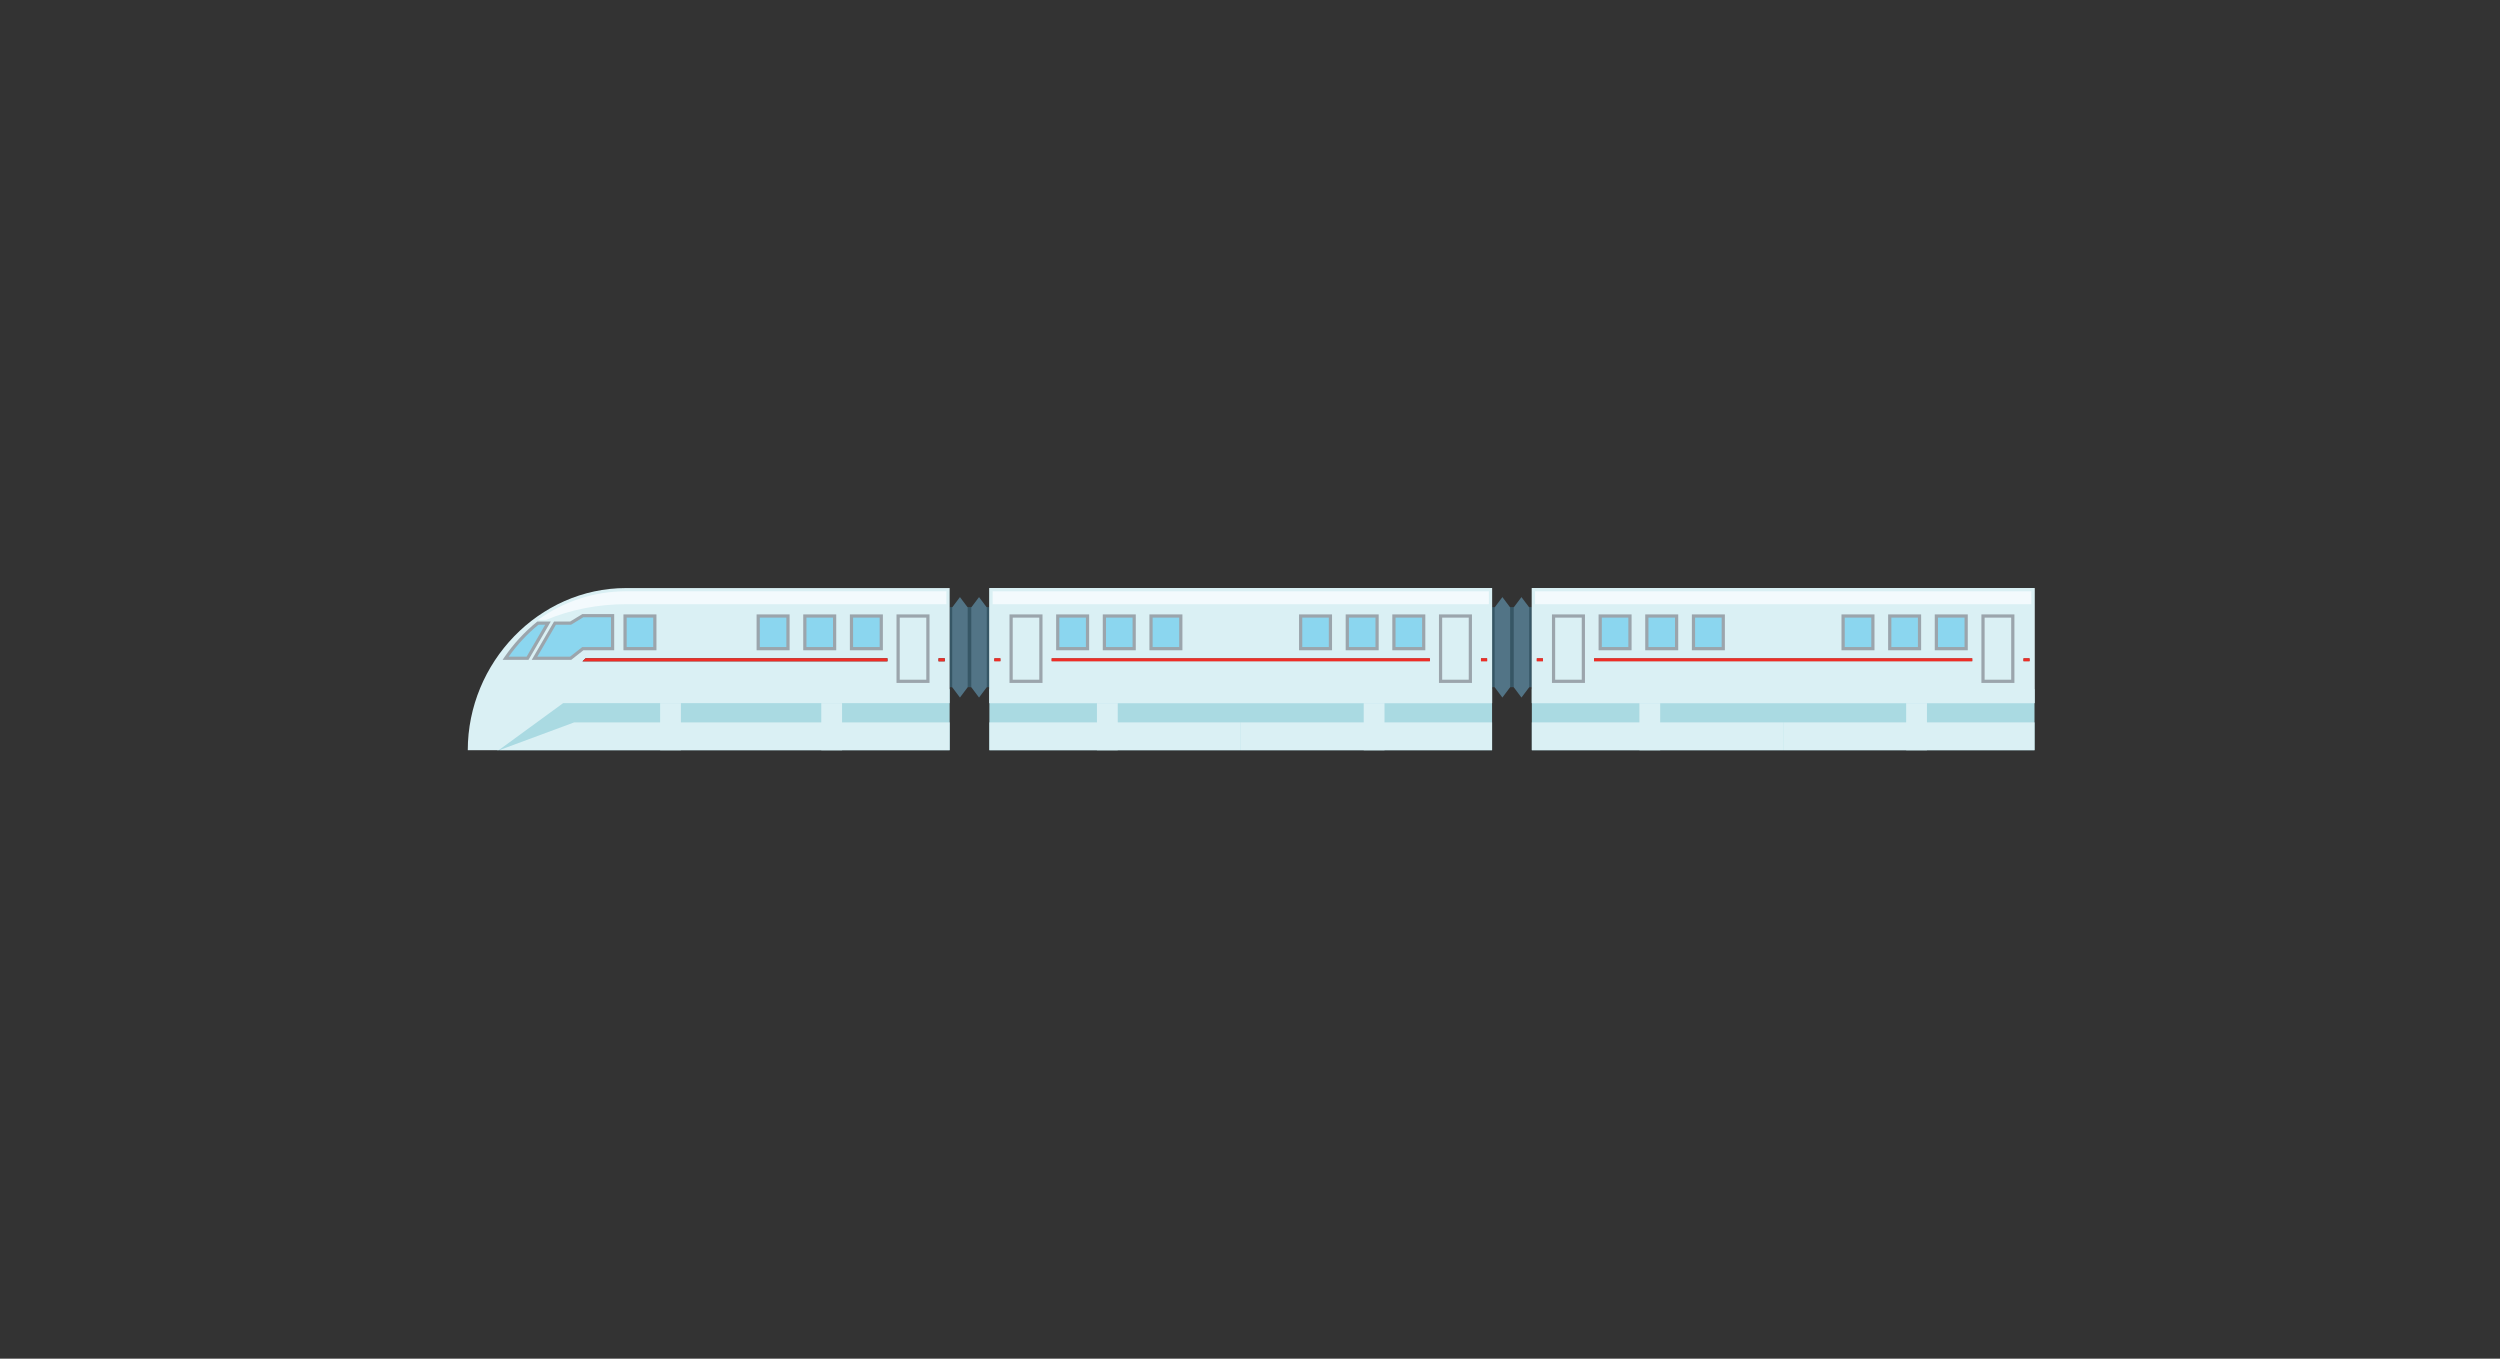 <?xml version="1.0" encoding="UTF-8"?><svg id="Layer_1" xmlns="http://www.w3.org/2000/svg" xmlns:xlink="http://www.w3.org/1999/xlink" viewBox="0 0 1920 1043.48"><rect x="0" y="0" width="1920" height="1043.48" fill="#333333" stroke="none"/><defs><style>.cls-1{fill:none;}.cls-2{clip-path:url(#clippath);}.cls-3{fill:#f3fafd;}.cls-4{fill:#ee2d26;}.cls-5{fill:#8bd6ef;}.cls-6{fill:#aadae2;}.cls-7{fill:#daf0f4;}.cls-8{fill:#365665;}.cls-9{fill:#9ba5ac;}.cls-10{fill:#527486;}.cls-11{fill:#c0bb68;stroke:#968f7d;stroke-miterlimit:10;stroke-width:2px;}</style><clipPath id="clippath"><rect class="cls-1" x="-1940" width="1920" height="1043.48"/></clipPath></defs><g class="cls-2"><g><path class="cls-11" d="M1916.83,1251.78c-20.09-30.31-42.65-57.81-83.19-62.39-5.99-.7-11.99-.7-17.98-.35,.7-5.99,1.41-11.63,1.76-17.27,2.47-28.9,16.21-49.35,32.43-72.26,9.16-12.34,18.33-26.08,18.68-40.54,2.47-.35,4.93-1.06,7.4-1.41,44.06-8.46,14.1-55.69,17.98-92.35,5.29-47.23,36.66-86.01,72.61-115.26,41.24-33.49,106.45-68.03,79.66-134.3-6.7-16.21-23.97-30.31-32.43-45.47-10.22-17.98-17.62-39.12-27.85-57.81-8.46-15.16-18.33-29.26-24.32-45.47,29.96-3.88,58.16-13.39,82.13-32.78,36.31-28.9,62.39-59.22,109.62-72.26,29.26-8.11,68.03-10.93,97.28-1.41,39.83,12.69,64.51,38.77,110.68,34.9,47.23-3.88,81.78-32.43,129.72-21.5,27.49,6.35,40.18,17.98,69.44,18.33,18.33,0,38.07,1.41,56.4-1.41,41.95-6.7,73.32-3.88,115.97,4.23,41.59,7.75,116.32,37.01,152.98,1.41,32.07-31.37,1.41-78.96,35.25-109.98,28.9-26.44,97.64-19.03,101.87-66.62,0-.7,0-1.76,.35-2.47,20.44,7.05,46.88,11.63,57.46,4.23,20.8-14.45,3.88-58.87,30.31-70.15,9.87-4.23,22.56,3.88,33.84,4.23,15.86,0,23.26-5.64,35.95-13.39,24.32-15.16,50.05-19.39,78.96-16.57,14.45,1.06,32.43,5.64,44.06,15.16,12.34,10.22,11.99,23.26,19.74,36.66,8.81,15.16,22.91,16.21,33.84,28.2,8.46,9.16,9.87,21.15,13.04,32.78,5.29,21.5,9.17,65.56,33.14,72.61,11.98,3.88,26.08-5.29,37.72-5.99,16.22-.7,25.38,3.53,38.77,11.99,27.14,16.57,41.95,39.83,57.1,66.62,7.75,13.75,17.62,31.37,29.96,41.24,17.98,14.1,27.14,6.7,45.82,3.88,19.39-2.82,47.23-2.82,65.91,2.11,16.92,4.94,27.85,16.21,46.88,14.1,34.19-4.23,40.89-42.65,74.02-48.29,45.12-7.05,66.27,15.86,100.46,40.89,46.18,33.13,86.01,12.69,137.82,9.16,23.62-1.41,51.46-6.35,73.32,3.88,20.09,9.52,32.07,21.85,53.58,26.44,39.83,8.81,114.56,15.51,105.75,72.61-2.47,16.92-10.58,28.55-10.22,46.53,.7,35.95,22.91,69.44,34.19,102.57,7.75,23.26,15.16,48.64,17.27,72.96,2.82,29.61-15.16,38.77-41.24,50.05-56.75,23.62-148.05,56.05-149.81,131.83-.7,23.97,7.4,31.02-7.75,52.17-3.17,4.58-6.7,8.81-10.57,12.34-19.03,20.09-42.3,30.31-65.56,46.53-11.28,8.11-61.68,55.69-71.91,38.78-47.59-3.17-62.39,48.29-95.88,65.91-22.21,11.63-55.69,5.99-75.78,21.5-9.52,7.4-8.81,15.51-15.86,24.32-9.16,11.63-8.11,5.64-21.85,9.87-28.55,8.46-31.02,19.04-44.06,44.06-10.93,21.5-27.85,33.49-52.17,35.95-37.72,3.53-81.07-8.46-117.38,1.41-13.75,3.88-22.56,11.99-31.02,20.8-5.29,5.29-10.22,10.93-16.22,15.86-16.57,13.39-38.07,11.63-59.92,11.63-49.35,0-109.63,22.56-158.62,5.29-9.16-3.17-22.91-11.99-24.32-23.27-1.41-13.04,5.64-12.34,13.75-21.85,21.15-25.38,9.52-41.59-17.62-57.46-19.39-11.63-39.48-13.75-58.87,1.41-13.75,11.28-24.32,47.58-48.29,34.54-17.63-9.87-22.91-88.12-45.47-44.77-12.34,23.97-19.39,63.8-13.04,90.24,4.58,17.27,22.91,45.82,1.06,59.92-19.74,12.69-43-13.75-63.8-9.87-5.29,23.26,.35,43.36,3.53,65.21,4.23,28.2-10.22,38.77-37.01,52.17-15.86,7.75-38.42,15.16-31.73,38.78,3.53,13.04,17.98,17.27,19.04,31.72,.7,9.16-3.53,17.27-9.52,23.97-25.03-37.01-60.27-16.21-96.93,4.94-36.31,21.15-67.68,20.44-91.3-2.12,2.47-12.69,4.94-25.38,9.52-35.25,13.04-27.49,37.01-47.59,53.58-72.97,10.22-16.21,17.62-33.13,16.92-52.52-.35-13.39-10.93-32.43-9.52-44.41,2.47-21.15,6.35-6.7,19.04-7.05,14.1,0,20.09-8.11,33.13-11.28,16.22-3.88,39.48,0,56.4,.35,28.9,0,38.07-2.82,30.67-32.78-4.93-20.8-9.52-43.71-28.2-54.63-18.33-10.93-41.59-10.58-54.28-30.31-12.34-19.74,0-44.77-14.8-61.69-16.92-19.04-38.42-11.99-49-38.77-13.75-34.19,7.05-72.26-28.55-93.06-38.77-22.56-75.43-2.11-114.91-9.16-35.25-5.99-60.28-40.54-97.29-45.82-20.09-2.82-34.9,5.29-53.22,11.28-18.68,5.64-34.54,5.64-54.28,5.99-33.84,.35-36.31,17.98-38.42,38.77-32.43,0-52.52,24.67-77.2,45.82-29.61,24.67-69.79,48.29-106.8,60.28-47.58,15.51-60.98-12.34-102.93-21.85-29.61-7.05-70.85,.7-102.93-2.82-29.96-3.17-63.45-1.41-93.41-2.82-12.34-.7-32.78-3.52-44.06,0-3.88,1.06-6.35,2.11-8.46,2.82Z"/><path class="cls-11" d="M1918.94,92.1c-13.04-31.02-30.67-58.51-55.69-74.73v-2.82c.7-14.1,6.7-35.6,1.41-49-5.64-14.45-21.15-15.16-31.02-25.02-12.69-12.34-13.39-32.43-24.32-46.53-23.26-30.31-52.87-21.5-84.6-15.16-27.85,5.64-49.35-4.23-72.96-18.68-8.11-4.94-15.51-9.16-22.21-11.28v-.35c-1.76-10.58-4.94-19.39-10.57-32.43-9.87-22.21-3.17-46.88-13.04-68.74-11.63-26.09-30.67-50.41-14.45-73.32,2.11-3.17,5.64-6.7,9.87-10.22,27.85-22.21,55.34-47.58,90.59-51.11,40.18-3.88,83.19,3.17,123.37-2.47,21.85-2.82,40.54-13.75,63.8-13.75s43.71,10.57,66.27,11.63c51.46,2.11,56.75-72.61,106.1-18.68,9.87,10.57,4.93,12.34,20.8,16.21,10.93,2.82,23.62-1.41,35.25,0,28.2,4.23,34.54,25.03,57.81,39.13,19.39,11.63,43,15.86,60.98,29.96,8.11,6.35,16.92,15.51,22.91,24.68,1.06,1.41,2.12,2.82,2.82,4.23,5.64,10.22,4.23,23.26,9.16,32.43,11.98,21.85,35.6,29.61,16.21,59.92-18.68,29.96-59.92,26.79-80.72,49-34.19,37.01,3.88,115.97-3.17,157.21-11.28,3.53-25.03,4.58-37.36,3.17-10.57-1.06-30.67-10.57-41.24-4.58-10.93,5.64-15.51,28.9-22.91,40.54-9.16,14.1-22.56,26.79-37.72,33.84-27.49,12.69-59.57,4.94-89.88,7.05-16.92,1.06-31.37,5.99-45.47,9.87Z"/><path class="cls-11" d="M2153.35,461.86c-47.23,13.04-73.32,43.36-109.62,72.26-23.97,19.39-52.17,28.9-82.13,32.78-2.47-5.99-4.23-11.98-4.94-18.68-2.47-19.39,1.76-39.48-.7-58.86-4.58-44.06-75.43-60.63-26.08-98.35,35.6-27.49,79.31-26.08,77.55-81.78-1.06-52.17-48.64-73.67-59.92-121.26-6.7-29.26-15.16-64.15-28.55-95.88,14.1-3.88,28.55-8.81,45.47-9.87,30.31-2.11,62.39,5.64,89.88-7.05,15.16-7.05,28.55-19.74,37.72-33.84,7.4-11.63,11.99-34.9,22.91-40.54,10.57-5.99,30.67,3.53,41.24,4.58,12.34,1.41,26.08,.35,37.36-3.17,7.05-41.24-31.02-120.2,3.17-157.21,20.8-22.21,62.04-19.03,80.72-49,19.39-30.31-4.23-38.07-16.21-59.92-4.94-9.16-3.53-22.21-9.16-32.43-.7-1.41-1.76-2.82-2.82-4.23,7.05-19.04,14.1-38.78,39.48-44.41,18.68-3.88,37.01,4.93,53.93-6.7,20.44-14.1,21.85-36.66,44.41-50.41,10.93-6.7,21.15-9.52,31.37-9.87,28.9-2.11,56.05,13.39,87.77,5.99,20.8-5.29,42.65-17.98,66.27-11.63,22.91,6.35,33.13,26.09,61.68,24.67,25.38-1.41,38.07-15.16,64.15-9.52,21.85,4.58,40.89,16.21,58.16,31.37,20.09,17.27,19.04,29.61,27.85,53.58,7.4,19.74,25.38,34.54,27.49,53.93,3.17,30.31-45.12,69.44-33.84,91.65,10.58,20.44,64.15,26.09,82.13,50.76,16.57,22.56,21.5,44.77,47.94,57.1,11.63,5.64,23.26,4.94,33.49,9.17,16.57,7.4,18.33,17.98,30.31,26.79,37.72,28.2,121.61,13.04,108.57,91.3-4.93,30.67-17.98,63.45-51.11,66.62-30.31,2.47-54.28-22.56-84.24-17.98-17.63,45.47,27.14,65.56,46.17,100.81,12.34,22.56,32.78,78.25,32.08,104.69-.35,.7-.35,1.76-.35,2.47-4.23,47.59-72.96,40.18-101.87,66.62-33.84,31.02-3.17,78.6-35.25,109.98-36.66,35.6-111.39,6.35-152.98-1.41-42.65-8.11-74.02-10.93-115.97-4.23-18.33,2.82-38.07,1.41-56.4,1.41-29.26-.35-41.95-11.98-69.44-18.33-47.94-10.93-82.48,17.62-129.72,21.5-46.17,3.88-70.85-22.21-110.68-34.9-29.26-9.52-68.03-6.7-97.28,1.41Z"/><path class="cls-11" d="M1686.3,1160.84c-21.85,2.12-38.77-2.82-59.92-4.93-15.86-1.41-42.65,2.11-54.28,13.75-10.22,10.22-8.46,28.2-17.62,39.48-19.04,23.97-50.76,15.16-77.55,15.16-17.27,0-22.21-1.06-33.49,11.28-11.98,12.69-21.85,23.62-39.48,28.9-28.9,8.46-62.39,3.17-74.73,38.07-5.99,16.92-7.4,23.26-27.49,25.03-18.68,1.76-40.18,1.76-58.51,0-34.55-3.17-69.44-24.32-101.52-36.66-14.1-5.29-26.44-9.87-38.07-19.74-5.99-4.93-13.39-11.28-20.8-17.27-4.23-33.49,.35-68.38,1.06-102.57,5.99-4.94,11.28-10.58,15.16-16.57,9.16-13.75,8.81-24.67,25.03-31.72,37.01-16.21,85.3,10.22,114.56-29.61,21.85-29.61,11.98-60.98,49.7-81.78,21.85-11.99,39.48-8.81,58.51-5.29,9.52,1.76,19.74,3.52,30.67,3.88,33.49,.35,57.1-38.77,92.7-6.7,10.93,9.52,12.69,28.9,26.79,36.31,20.09,10.22,39.12-6.35,56.04-14.8,18.68-9.52,32.78-7.4,54.28-8.46,27.14-1.41,53.93-11.28,81.07-14.8,17.27-2.47,38.07-4.23,55.69-2.12,27.49,3.53,40.54,22.91,63.1,35.6,17.62,10.22,44.77,6.34,56.05,24.67,3.88,6.7,5.29,13.04,5.29,19.03-.35,14.45-9.52,28.2-18.68,40.54-16.21,22.91-29.96,43.36-32.43,72.26-.35,5.64-1.06,11.28-1.76,17.27-10.93,1.06-22.21,2.82-33.14,1.76-20.8-1.06-34.19-10.93-51.81-21.85-15.86-10.22-25.73-9.87-44.41-8.11Z"/><path class="cls-11" d="M1465.64-52.07c-5.64-21.85-.35-47.94,24.67-50.05,26.44-2.47,48.64,23.26,76.14,20.44,29.26-3.52,20.44-28.55,29.26-50.76,8.11-20.8,19.74-23.97,33.84-19.03v.35c6.7,2.12,14.1,6.35,22.21,11.28,23.61,14.45,45.12,24.32,72.96,18.68,31.72-6.35,61.33-15.16,84.6,15.16,10.93,14.1,11.63,34.19,24.32,46.53,9.87,9.87,25.38,10.57,31.02,25.02,5.29,13.39-.7,34.9-1.41,49v2.82c-20.09-13.75-44.77-20.09-75.79-14.8-40.89,7.05-81.78,19.39-124.78,20.8-52.52,1.76-100.46-20.44-152.27-20.8-32.78,0-51.46,31.72-77.19,37.36,4.58-15.86,15.86-29.61,27.49-38.77,29.61-22.21,13.04-21.85,4.94-53.23Z"/><path class="cls-11" d="M1004.59,787.56c5.64-11.98,20.8-19.74,16.57-35.95-4.93-17.27-28.55-9.87-44.77-11.28-31.37-3.17-63.45-8.81-88.47-28.2-17.98-14.1-40.54-22.56-60.28-35.25v-1.06c1.76-15.86,13.75-24.32,11.63-41.24-1.41-11.99-8.81-26.44-14.45-36.66-14.8-26.44-38.07-49.7-30.31-81.07,4.23-15.86,9.52-27.49,7.05-44.77-2.47-19.74-21.15-37.72-22.21-55.34-.7-12.34,11.99-24.67,11.99-37.72-.35-18.68-17.98-31.73-28.9-44.77-27.14-33.13-23.62-36.66,.7-65.56,15.51-17.98,19.39-54.99,14.8-84.25,10.58-8.11,20.09-18.33,30.31-35.6,18.33-31.02,45.47-57.46,81.42-69.79,18.68-6.34,39.48-5.64,56.75-13.75,20.8-9.52,38.42-26.79,56.4-40.18,30.31-22.56,64.51-43,99.75-56.05,38.07-14.45,84.24-24.67,125.48-20.44,46.88,4.94,55.69,34.54,90.59,58.16,15.51,10.58,32.78,6.35,49.35,10.58,16.92,4.58,25.73,14.1,41.59,20.44,8.81,3.53,16.21,3.88,23.62,2.12,25.73-5.64,44.41-37.36,77.19-37.36,51.82,.35,99.75,22.56,152.27,20.8,43-1.41,83.89-13.75,124.78-20.8,31.02-5.29,55.69,1.06,75.79,14.8,25.03,16.21,42.65,43.71,55.69,74.73,13.39,31.72,21.85,66.62,28.55,95.88,11.28,47.59,58.87,69.09,59.92,121.26,1.76,55.69-41.95,54.28-77.55,81.78-49.35,37.72,21.5,54.28,26.08,98.35,2.47,19.39-1.76,39.48,.7,58.86,.71,6.7,2.47,12.69,4.94,18.68,5.99,16.21,15.86,30.31,24.32,45.47,10.22,18.68,17.62,39.83,27.85,57.81,8.46,15.16,25.73,29.26,32.43,45.47,26.79,66.27-38.42,100.81-79.66,134.3-35.95,29.26-67.33,68.03-72.61,115.26-3.88,36.66,26.09,83.89-17.98,92.35-2.47,.35-4.93,1.06-7.4,1.41,0-5.99-1.41-12.34-5.29-19.03-11.28-18.33-38.42-14.45-56.05-24.67-22.56-12.69-35.6-32.08-63.1-35.6-17.63-2.11-38.42-.35-55.69,2.12-27.14,3.52-53.93,13.39-81.07,14.8-21.5,1.06-35.6-1.06-54.28,8.46-16.92,8.46-35.95,25.03-56.04,14.8-14.1-7.4-15.86-26.79-26.79-36.31-35.6-32.07-59.22,7.05-92.7,6.7-10.93-.35-21.15-2.12-30.67-3.88-1.41-16.57-3.53-30.31-14.45-46.53-19.39-27.85-45.12-46.18-76.14-58.87-9.52-4.23-31.37-8.46-39.13-16.21-8.11-8.46-4.58-22.56-9.52-31.72-11.28-20.09-39.48-2.82-57.81-11.99-19.04-9.87-22.91-32.78-51.11-28.9-3.53,11.63,11.63,34.19,3.52,44.41-1.06,1.41-17.62,4.94-20.09,5.64-11.28,3.53-20.8,5.29-32.78,4.58-23.97-1.41-56.4-33.84-44.77-59.22Z"/><path class="cls-11" d="M713.79,712.12c31.02-8.11,28.2-6.7,32.78-36.31,14.8,4.58,29.26,8.46,37.01,22.56,6.7,12.69,2.47,18.68,20.09,20.8,37.36,4.58,22.21-20.44,23.97-42.3,19.74,12.69,42.3,21.15,60.28,35.25,25.03,19.39,57.1,25.03,88.47,28.2,16.21,1.41,39.83-5.99,44.77,11.28,4.23,16.21-10.93,23.97-16.57,35.95-11.63,25.38,20.8,57.81,44.77,59.22,11.99,.7,21.5-1.06,32.78-4.58,2.47-.7,19.04-4.23,20.09-5.64,8.11-10.22-7.05-32.78-3.52-44.41,28.2-3.88,32.07,19.04,51.11,28.9,18.33,9.17,46.53-8.11,57.81,11.99,4.93,9.16,1.41,23.26,9.52,31.72,7.75,7.75,29.61,11.99,39.13,16.21,31.02,12.69,56.75,31.02,76.14,58.87,10.93,16.21,13.04,29.96,14.45,46.53-19.04-3.53-36.66-6.7-58.51,5.29-37.72,20.8-27.85,52.17-49.7,81.78-29.26,39.83-77.55,13.39-114.56,29.61-16.21,7.05-15.86,17.98-25.03,31.72-3.88,5.99-9.16,11.63-15.16,16.57,0-7.4,0-14.8-.35-21.85-38.07-5.64-70.85-19.04-110.68-19.04-22.21,0-46.53,2.82-67.68-2.11-22.21-5.29-40.54-19.39-62.74-23.97-7.4-1.76-26.44-7.05-33.84-3.17-7.4,3.88-4.58,12.69-10.58,18.68-10.57,10.57-24.32,32.43-35.95,41.24-27.14,19.74-81.43-3.17-103.63-20.8-26.08-20.44-36.31-54.28-66.27-64.86h-.35c-7.75-12.34-15.16-25.03-23.26-37.36-23.97-37.01-86.36-20.09-86.01-77.9,0-29.26-3.52-43.36-17.62-68.74-9.52-16.57-29.26-44.06-13.39-62.04,6.7-7.75,20.09-8.11,29.26-10.93,11.63-3.88,11.99-5.64,20.8-14.45,14.1-14.1,38.42-30.31,59.22-29.96,11.99,14.8,21.15-4.93,31.73-8.11,17.27-4.94,35.95,4.94,54.99-3.53,11.63-5.29,20.09-15.51,32.08-20.8,10.22-4.58,23.26-6.7,34.19-9.52Z"/><path class="cls-11" d="M697.57-5.19c7.4,8.46,4.58,27.14-5.64,32.78-7.05,3.88-16.21-3.17-21.15,3.88-16.57,24.67,49,36.31,55.69,46.88,4.58,8.11-2.47,24.68,1.76,34.9,7.75,20.44,34.19,27.14,43,46.18,3.17,6.7,5.64,15.51,6.7,25.03,4.58,29.26,.7,66.27-14.8,84.25-24.32,28.9-27.85,32.43-.7,65.56,10.93,13.04,28.55,26.09,28.9,44.77,0,13.04-12.69,25.38-11.99,37.72,1.06,17.63,19.74,35.6,22.21,55.34,2.47,17.27-2.82,28.9-7.05,44.77-7.75,31.37,15.51,54.64,30.31,81.07,5.64,10.22,13.04,24.67,14.45,36.66,2.12,16.92-9.87,25.38-11.63,41.24v1.06c-1.76,21.85,13.39,46.88-23.97,42.3-17.62-2.11-13.4-8.11-20.09-20.8-7.75-14.1-22.21-17.98-37.01-22.56-4.58,29.61-1.76,28.2-32.78,36.31-10.93,2.82-23.97,4.94-34.19,9.52-11.99,5.29-20.45,15.51-32.08,20.8-19.03,8.46-37.72-1.41-54.99,3.53-10.58,3.17-19.74,22.91-31.73,8.11-20.8-.35-45.12,15.86-59.22,29.96-8.81,8.81-9.17,10.57-20.8,14.45-9.16,2.82-22.56,3.17-29.26,10.93-15.86,17.98,3.88,45.47,13.39,62.04,14.1,25.38,17.62,39.48,17.62,68.74-.35,57.81,62.04,40.89,86.01,77.9,8.11,12.34,15.51,25.03,23.26,37.36h.35c4.23,6.7,8.46,13.39,13.04,20.09,8.11,11.63,15.16,26.44,25.73,36.31,7.05,7.05,13.04,7.05,13.39,17.98,.35,23.97-41.24,27.49-54.99,41.59-7.4,8.11-7.75,17.98-13.75,26.79-8.46,13.04-15.16,13.39-29.61,18.33-8.11,2.82-29.26,8.11-34.19,16.57-5.64,9.87,4.58,28.55,8.11,38.42,3.88,10.22,7.75,20.44,8.81,31.72,1.41,13.39-3.53,17.98-5.99,28.9-2.47,11.99,5.64,28.2-11.98,27.85-9.87-.35-18.68-14.45-25.03-19.74-18.33-15.51-38.77-8.11-57.81-19.74-14.1-8.46-11.98-9.16-30.31-4.23-13.75,3.88-26.08,7.05-40.54,7.05-29.26,.35-49.7,12.69-78.25,17.63-25.38,4.23-50.76,6.35-71.56-9.52-16.57-12.34-31.72-33.84-48.29-14.1-11.63,14.1-23.97,41.59-46.88,37.72-23.26-4.23-27.14-42.3-56.75-47.94-3.88-.7-7.4-1.06-10.93-.7-4.23-9.16-12.69-16.21-24.67-22.56-15.86-8.46-35.6-19.74-53.22-22.56-8.46-1.41-17.63,1.06-26.09-.7-13.75-3.17-35.95-29.26-51.11-13.39-9.52,9.87,7.75,16.21,3.88,27.14-3.17,8.46-14.45,6.35-22.56,5.99-25.73-.7-50.76-11.63-76.49-11.28-16.57,.35-29.96,.7-41.95-6.35,0-.35,.35-1.06,.35-1.41,3.17-13.75,3.52-26.79,5.64-40.89,2.12-16.92,17.63-28.55,16.22-44.77-.7-8.81,31.37-15.16,38.07-23.26,8.46-10.57,9.52-27.49,16.57-39.12,16.57-27.49,39.83-49,54.28-78.6,3.52-7.05,13.75-25.03,8.81-32.78-3.52-5.29-13.39-3.88-18.68-5.29-7.05-1.76-12.34-5.29-18.33-8.46-11.28-5.29-23.26-8.81-34.19-14.8-8.46-4.93-15.51-11.63-24.32-15.51-17.62-7.4-36.66-4.58-54.28-11.63-14.81-6.34-22.91-10.22-39.48-10.22-25.38,0-31.02-10.58-39.83-33.84-4.94-13.75-14.8-43.36-33.84-43.36-7.4,0-13.75,6.35-21.85,6.7-8.46,.35-15.86-2.82-23.62-5.29-2.82-.7-5.29-1.76-7.75-2.82,1.06-3.17,2.47-6.35,3.88-9.17,11.28-21.15,36.31-14.8,48.29-30.31,22.56-29.61-68.38-65.56-4.23-77.19,35.95-6.7,59.22-36.66,52.17-74.02-3.88-20.09-12.69-35.95-22.56-51.82-9.16-15.16-8.81-27.14-11.63-41.95,9.87-9.52,19.39-19.39,27.14-30.67,18.68-26.79,25.38-54.64,22.56-87.42-1.06-10.57-7.75-29.61-2.82-39.48,4.58-9.52,7.4-6.7,17.27-7.4,29.61-2.12,54.63-2.12,77.9-25.73,14.1-14.45,26.09-43,21.5-63.45-3.53-14.1-23.62-30.67-11.63-45.82,4.58-5.29,16.92-6.7,23.26-10.22,13.04-6.35,21.5-16.57,30.31-28.2,13.39-17.63,15.86-37.01,8.46-57.46-1.06-3.17-2.11-6.34-3.53-9.87v-.35c4.23-.71,7.4-2.82,9.17-8.46,5.64-17.62-16.57-28.9-14.8-45.12,.7-8.46,11.28-10.57,13.04-18.33,2.11-8.11-6.7-12.69-5.29-19.74,2.82-11.63,26.79-6.7,40.54-6.7,14.45,0,45.12-6.7,57.46,0,12.34,7.05,10.93,32.43,15.86,44.06,5.99,13.04,17.98,23.26,33.49,19.04,19.04-4.94,12.69-29.96,21.5-44.77,18.33-32.07,74.73,3.53,89.53-20.09,5.99-9.16-9.52-29.26-9.52-39.83-.35-19.39,.7-22.91-13.04-37.01-11.28-11.28-32.07-24.67-2.82-31.72,6.35-1.41,18.33,3.17,23.26-1.41,7.75-7.05,.71-23.62-3.17-31.37-7.05-12.69-19.39-20.8-22.21-35.25-1.76-7.75-1.76-14.45,0-19.74,3.88-13.75,17.62-19.04,37.72-15.86,26.08,4.23,44.06,25.38,70.5,28.55,5.64,.71,10.57,1.06,14.8,1.76,16.57,2.82,23.97,8.46,18.68,32.78-4.23,21.15-5.29,31.37,20.8,38.42,10.22,2.82,21.85,2.82,30.31,9.16,5.29,3.88,7.05,12.34,12.34,15.86,14.1,8.81,32.08-2.82,48.29,.35,10.93,2.11,39.48,15.86,39.83,25.38,0,23.97-43,27.85-44.77,49.7-2.11,27.49,26.09,9.17,41.59,8.46,8.11-.35,14.1,4.58,21.5,4.58,17.62,.35,23.26-10.58,34.19-23.26,25.03-29.96,43.36-11.99,77.2-16.22,25.73-3.52,41.59-31.02,68.03-29.96,23.97,1.06,40.89,20.8,44.77-16.21,.7-7.4-3.17-21.5,1.41-27.49,6.7-8.81,34.19-7.75,43-2.11,12.34,8.11,3.88,11.98,8.81,23.62,4.94,11.98,16.57,8.46,23.27,16.92Z"/></g></g><g><g><rect class="cls-8" x="1145.92" y="466.28" width="30.53" height="61.47"/><polygon class="cls-10" points="1153.84 458.57 1147.9 466.48 1147.9 527.79 1153.84 535.71 1159.78 527.79 1159.78 466.48 1153.84 458.57"/><rect class="cls-6" x="1176.45" y="529.3" width="386.06" height="46.86"/><rect class="cls-7" x="1369.48" y="554.8" width="193.03" height="21.36"/><rect class="cls-7" x="1463.94" y="540" width="15.96" height="36.16"/><rect class="cls-7" x="1176.45" y="554.8" width="193.03" height="21.36"/><rect class="cls-7" x="1259.06" y="540" width="15.96" height="36.16"/><path class="cls-7" d="M1369.48,451.63h-193.03v88.37h386.06v-88.37h-193.03Zm117.65,21.47h22.88v25.07h-22.88v-25.07Zm-35.81,0h22.87v25.07h-22.87v-25.07Zm-35.82,0h22.87v25.07h-22.87v-25.07Zm-114.91,0h22.87v25.07h-22.87v-25.07Zm-35.82,0h22.87v25.07h-22.87v-25.07Zm-35.82,0h22.87v25.07h-22.87v-25.07Zm-43.97,34.79h-4.79v-2.34h4.79v2.34Zm31.02,15.37h-22.87v-50.15h22.87v50.15Zm298.76-15.37h-290.56v-2.34h290.56v2.34Zm31.06,15.37h-22.87v-50.15h22.87v50.15Zm12.94-15.37h-4.79v-2.34h4.79v2.34Z"/><path class="cls-7" d="M1369.48,451.63h-193.03v88.37h386.06v-88.37h-193.03Zm117.65,21.47h22.88v25.07h-22.88v-25.07Zm-35.81,0h22.87v25.07h-22.87v-25.07Zm-35.82,0h22.87v25.07h-22.87v-25.07Zm-114.91,0h22.87v25.07h-22.87v-25.07Zm-35.82,0h22.87v25.07h-22.87v-25.07Zm-35.82,0h22.87v25.07h-22.87v-25.07Zm-43.97,34.79h-4.79v-2.34h4.79v2.34Zm31.02,15.37h-22.87v-50.15h22.87v50.15Zm298.76-15.37h-290.56v-2.34h290.56v2.34Zm31.06,15.37h-22.87v-50.15h22.87v50.15Zm12.94-15.37h-4.79v-2.34h4.79v2.34Z"/><polygon class="cls-10" points="1168.48 458.57 1162.55 466.48 1162.55 527.79 1168.48 535.71 1174.43 527.79 1174.43 466.48 1168.48 458.57"/><rect class="cls-5" x="1487.13" y="473.1" width="22.88" height="25.07"/><path class="cls-9" d="M1511.25,499.41h-25.36v-27.55h25.36v27.55Zm-22.88-2.48h20.4v-22.6h-20.4v22.6Z"/><rect class="cls-5" x="1451.32" y="473.1" width="22.87" height="25.07"/><path class="cls-9" d="M1475.43,499.41h-25.35v-27.55h25.35v27.55Zm-22.87-2.48h20.4v-22.6h-20.4v22.6Z"/><rect class="cls-5" x="1415.5" y="473.1" width="22.87" height="25.07"/><path class="cls-9" d="M1439.61,499.41h-25.35v-27.55h25.35v27.55Zm-22.87-2.48h20.4v-22.6h-20.4v22.6Z"/><rect class="cls-5" x="1300.59" y="473.1" width="22.87" height="25.07"/><path class="cls-9" d="M1324.7,499.41h-25.35v-27.55h25.35v27.55Zm-22.88-2.48h20.41v-22.6h-20.41v22.6Z"/><rect class="cls-5" x="1264.77" y="473.1" width="22.87" height="25.07"/><path class="cls-9" d="M1288.88,499.41h-25.35v-27.55h25.35v27.55Zm-22.87-2.48h20.39v-22.6h-20.39v22.6Z"/><rect class="cls-5" x="1228.95" y="473.1" width="22.87" height="25.07"/><path class="cls-9" d="M1253.06,499.41h-25.35v-27.55h25.35v27.55Zm-22.87-2.48h20.39v-22.6h-20.39v22.6Z"/><rect class="cls-4" x="1180.19" y="505.54" width="4.79" height="2.34"/><rect class="cls-7" x="1193.13" y="473.1" width="22.87" height="50.15"/><path class="cls-9" d="M1217.25,524.49h-25.35v-52.63h25.35v52.63Zm-22.88-2.48h20.41v-47.67h-20.41v47.67Z"/><polygon class="cls-4" points="1514.76 507.88 1369.48 507.88 1224.2 507.88 1224.2 505.54 1369.48 505.54 1514.76 505.54 1514.76 507.88"/><rect class="cls-7" x="1522.95" y="473.1" width="22.87" height="50.15"/><path class="cls-9" d="M1547.07,524.49h-25.35v-52.63h25.35v52.63Zm-22.88-2.48h20.41v-47.67h-20.41v47.67Z"/><rect class="cls-4" x="1553.97" y="505.54" width="4.79" height="2.34"/><path class="cls-3" d="M1178.93,464.02h381.1v-9.91h-381.1v9.91Z"/></g><g><rect class="cls-8" x="729.32" y="466.28" width="30.53" height="61.47"/><polygon class="cls-10" points="737.24 458.57 731.3 466.48 731.3 527.79 737.24 535.71 743.18 527.79 743.18 466.48 737.24 458.57"/><rect class="cls-6" x="759.85" y="529.3" width="386.06" height="46.86"/><rect class="cls-7" x="952.88" y="554.8" width="193.03" height="21.36"/><rect class="cls-7" x="1047.34" y="540" width="15.97" height="36.16"/><rect class="cls-7" x="759.85" y="554.8" width="193.03" height="21.36"/><rect class="cls-7" x="842.45" y="540" width="15.97" height="36.16"/><path class="cls-7" d="M952.88,451.63h-193.03v88.37h386.06v-88.37h-193.03Zm117.66,21.47h22.88v25.07h-22.88v-25.07Zm-35.82,0h22.87v25.07h-22.87v-25.07Zm-35.82,0h22.87v25.07h-22.87v-25.07Zm-114.91,0h22.88v25.07h-22.88v-25.07Zm-35.82,0h22.87v25.07h-22.87v-25.07Zm-35.82,0h22.88v25.07h-22.88v-25.07Zm-43.96,34.78h-4.8v-2.34h4.8v2.34Zm31.02,15.37h-22.88v-50.15h22.88v50.15Zm298.75-15.37h-290.55v-2.34h290.55v2.34Zm31.08,15.37h-22.88v-50.15h22.88v50.15Zm12.93-15.37h-4.79v-2.34h4.79v2.34Z"/><path class="cls-7" d="M952.88,451.63h-193.03v88.37h386.06v-88.37h-193.03Zm117.66,21.47h22.88v25.07h-22.88v-25.07Zm-35.82,0h22.87v25.07h-22.87v-25.07Zm-35.82,0h22.87v25.07h-22.87v-25.07Zm-114.91,0h22.88v25.07h-22.88v-25.07Zm-35.82,0h22.87v25.07h-22.87v-25.07Zm-35.82,0h22.88v25.07h-22.88v-25.07Zm-43.96,34.78h-4.8v-2.34h4.8v2.34Zm31.02,15.37h-22.88v-50.15h22.88v50.15Zm298.75-15.37h-290.55v-2.34h290.55v2.34Zm31.08,15.37h-22.88v-50.15h22.88v50.15Zm12.93-15.37h-4.79v-2.34h4.79v2.34Z"/><polygon class="cls-10" points="751.89 458.57 745.95 466.48 745.95 527.79 751.89 535.71 757.83 527.79 757.83 466.48 751.89 458.57"/><rect class="cls-5" x="1070.53" y="473.1" width="22.88" height="25.07"/><path class="cls-9" d="M1094.65,499.41h-25.35v-27.55h25.35v27.55Zm-22.87-2.48h20.4v-22.6h-20.4v22.6Z"/><rect class="cls-5" x="1034.72" y="473.1" width="22.87" height="25.07"/><path class="cls-9" d="M1058.83,499.41h-25.35v-27.55h25.35v27.55Zm-22.87-2.48h20.4v-22.6h-20.4v22.6Z"/><rect class="cls-5" x="998.9" y="473.1" width="22.87" height="25.07"/><path class="cls-9" d="M1023.01,499.41h-25.35v-27.55h25.35v27.55Zm-22.87-2.48h20.39v-22.6h-20.39v22.6Z"/><rect class="cls-5" x="883.99" y="473.1" width="22.88" height="25.07"/><path class="cls-9" d="M908.1,499.41h-25.35v-27.55h25.35v27.55Zm-22.88-2.48h20.4v-22.6h-20.4v22.6Z"/><rect class="cls-5" x="848.17" y="473.1" width="22.87" height="25.07"/><path class="cls-9" d="M872.28,499.41h-25.35v-27.55h25.35v27.55Zm-22.87-2.48h20.4v-22.6h-20.4v22.6Z"/><rect class="cls-5" x="812.35" y="473.1" width="22.88" height="25.07"/><path class="cls-9" d="M836.46,499.41h-25.35v-27.55h25.35v27.55Zm-22.88-2.48h20.4v-22.6h-20.4v22.6Z"/><rect class="cls-4" x="763.59" y="505.54" width="4.8" height="2.34"/><rect class="cls-7" x="776.53" y="473.1" width="22.88" height="50.15"/><path class="cls-9" d="M800.65,524.49h-25.36v-52.63h25.36v52.63Zm-22.88-2.48h20.4v-47.67h-20.4v47.67Z"/><polygon class="cls-4" points="1098.16 507.88 952.88 507.88 807.6 507.88 807.6 505.54 952.88 505.54 1098.16 505.54 1098.16 507.88"/><rect class="cls-7" x="1106.35" y="473.1" width="22.88" height="50.15"/><path class="cls-9" d="M1130.47,524.49h-25.35v-52.63h25.35v52.63Zm-22.88-2.48h20.41v-47.67h-20.41v47.67Z"/><rect class="cls-4" x="1137.37" y="505.54" width="4.79" height="2.34"/><path class="cls-3" d="M762.33,464.02h381.11v-9.91h-381.11v9.91Z"/></g><g><rect class="cls-6" x="381.84" y="529.3" width="347.48" height="46.86"/><polygon class="cls-7" points="729.32 554.8 440.95 554.8 383.33 576.16 729.32 576.16 729.32 554.8"/><rect class="cls-7" x="630.74" y="540" width="15.96" height="36.16"/><rect class="cls-7" x="506.97" y="540" width="15.96" height="36.16"/><path class="cls-7" d="M480.83,451.63c-67.15,0-121.58,57.38-121.58,124.53h23.73l49.52-36.16h296.82v-88.37h-248.48Zm173.1,21.47h22.88v25.07h-22.88v-25.07Zm-35.82,0h22.88v25.07h-22.88v-25.07Zm-35.82,0h22.88v25.07h-22.88v-25.07Zm-102.25,0h22.87v25.07h-22.87v-25.07Zm-66.91,5.44h7.74l-15.7,27h-16.85c6.93-10.17,15.3-19.28,24.81-27Zm-2.6,27l15.7-27h12.03l9.34-5.7h22.88v25.33h-22.88l-9.34,7.37h-27.74Zm271.04,2.34h-234.21l2.38-2.34h231.84v2.34Zm31.07,15.37h-22.88v-50.15h22.88v50.15Zm12.94-15.37h-4.8v-2.34h4.8v2.34Z"/><rect class="cls-5" x="653.94" y="473.1" width="22.88" height="25.07"/><path class="cls-9" d="M678.05,499.41h-25.35v-27.55h25.35v27.55Zm-22.88-2.48h20.4v-22.6h-20.4v22.6Z"/><rect class="cls-5" x="618.12" y="473.1" width="22.88" height="25.07"/><path class="cls-9" d="M642.23,499.41h-25.35v-27.55h25.35v27.55Zm-22.88-2.48h20.4v-22.6h-20.4v22.6Z"/><rect class="cls-5" x="582.3" y="473.1" width="22.88" height="25.07"/><path class="cls-9" d="M606.41,499.41h-25.35v-27.55h25.35v27.55Zm-22.88-2.48h20.4v-22.6h-20.4v22.6Z"/><rect class="cls-5" x="480.04" y="473.1" width="22.87" height="25.07"/><path class="cls-9" d="M504.16,499.41h-25.35v-27.55h25.35v27.55Zm-22.87-2.48h20.4v-22.6h-20.4v22.6Z"/><path class="cls-5" d="M413.13,478.54h7.74l-15.7,27h-16.85c6.93-10.17,15.3-19.28,24.81-27Z"/><path class="cls-9" d="M405.88,506.78h-19.91l1.32-1.93c7.02-10.3,15.45-19.47,25.06-27.26l.34-.28h10.33l-17.14,29.47Zm-15.19-2.48h13.77l14.26-24.52h-5.15c-8.68,7.09-16.36,15.33-22.88,24.52Z"/><polygon class="cls-5" points="410.53 505.54 426.23 478.54 438.27 478.54 447.6 472.84 470.48 472.84 470.48 498.17 447.6 498.17 438.27 505.54 410.53 505.54"/><path class="cls-9" d="M438.69,506.78h-30.32l17.14-29.47h12.4l9.34-5.71h24.46v27.81h-23.68l-9.34,7.37Zm-26.01-2.48h25.16l9.34-7.37h22.06v-22.86h-21.29l-9.34,5.71h-11.67l-14.26,24.52Z"/><polygon class="cls-4" points="681.56 507.88 447.35 507.88 449.73 505.54 681.56 505.54 681.56 507.88"/><rect class="cls-7" x="689.76" y="473.1" width="22.88" height="50.15"/><path class="cls-9" d="M713.87,524.49h-25.35v-52.63h25.35v52.63Zm-22.88-2.48h20.4v-47.67h-20.4v47.67Z"/><rect class="cls-4" x="720.77" y="505.54" width="4.8" height="2.34"/><path class="cls-3" d="M413.15,476.07h6.23c18.74-7.89,39.98-12.05,61.45-12.05h246v-9.91h-246c-24.59,0-48,7.76-67.68,21.96Z"/></g></g></svg>